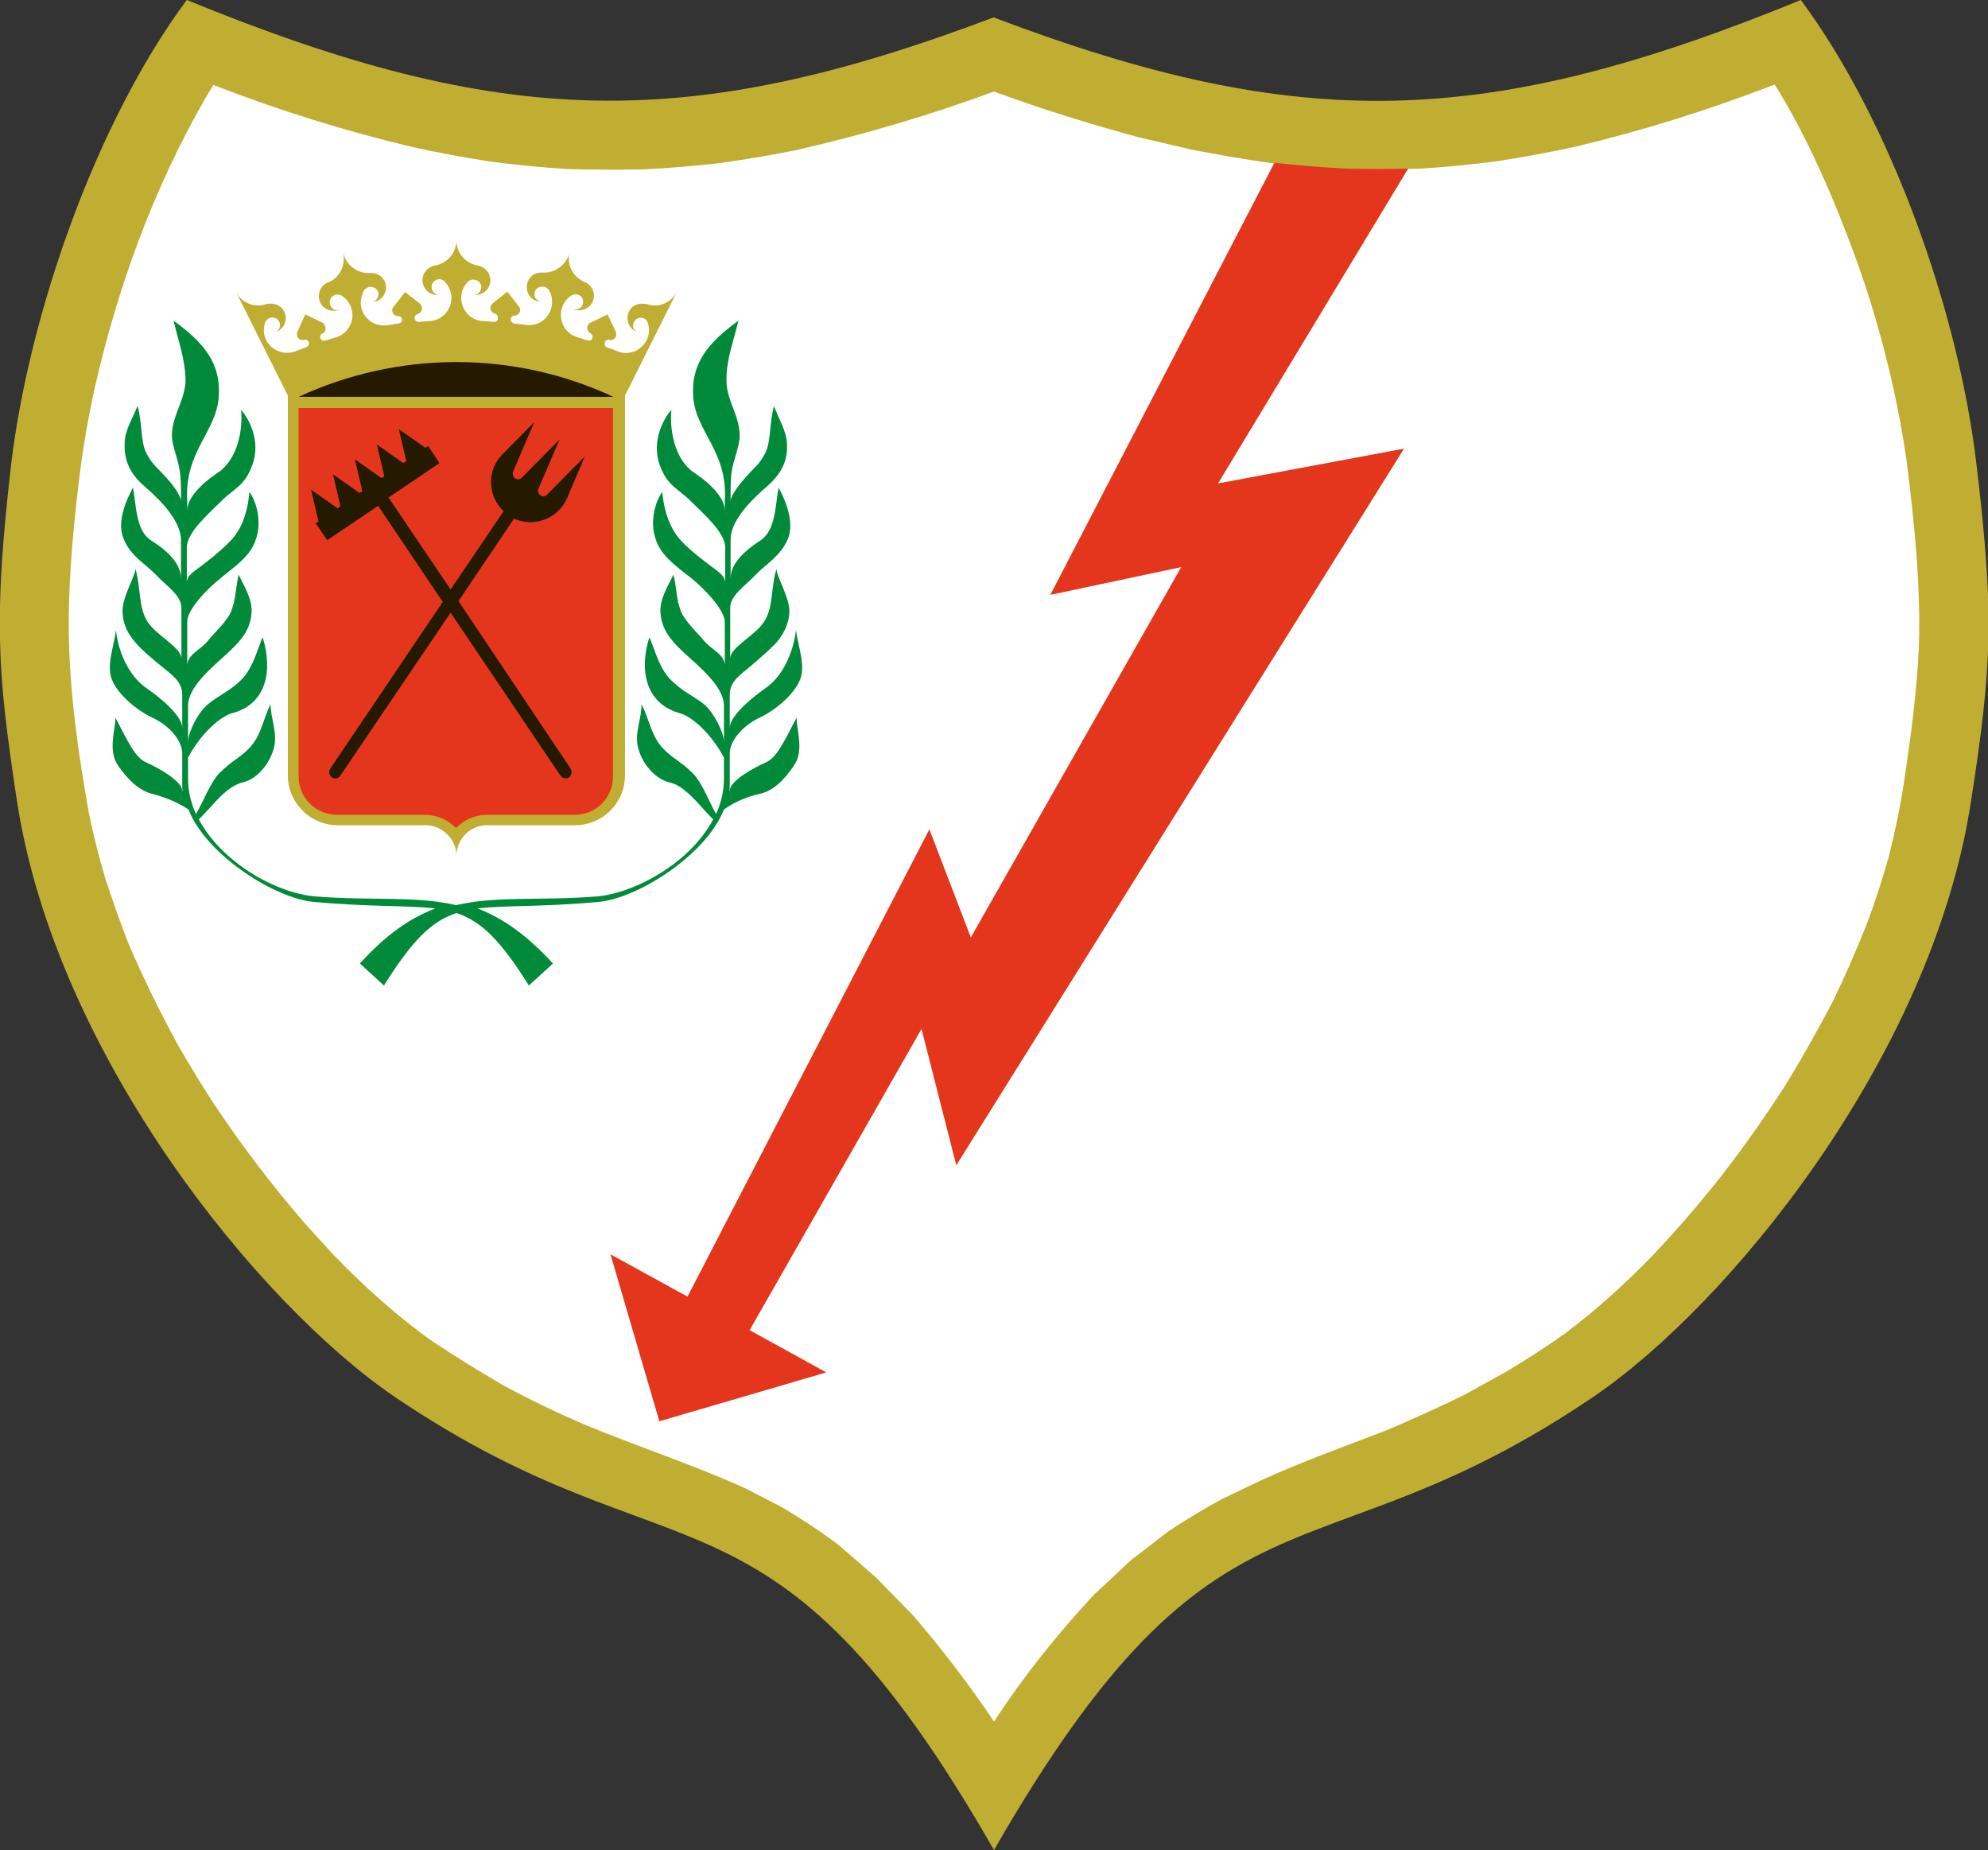<?xml version="1.0" encoding="UTF-8" standalone="no"?>
<svg
   xml:space="preserve"
   id="Слой_1"
   x="0"
   y="0"
   version="1.1"
   viewBox="0 0 480 446.6"
   sodipodi:docname="rayo-vallecano.svg"
   inkscape:version="1.4.2 (f4327f4, 2025-05-13)"
   xmlns:inkscape="http://www.inkscape.org/namespaces/inkscape"
   xmlns:sodipodi="http://sodipodi.sourceforge.net/DTD/sodipodi-0.dtd"
   xmlns="http://www.w3.org/2000/svg"
   xmlns:svg="http://www.w3.org/2000/svg"><rect x="0" y="0" width="480" height="446.6" fill="#333333" stroke="none"/><defs
     id="defs9" /><sodipodi:namedview
     id="namedview9"
     pagecolor="#ffffff"
     bordercolor="#000000"
     borderopacity="0.25"
     inkscape:showpageshadow="2"
     inkscape:pageopacity="0.0"
     inkscape:pagecheckerboard="0"
     inkscape:deskcolor="#d1d1d1"
     inkscape:zoom="1.9055083"
     inkscape:cx="239.83103"
     inkscape:cy="223.3"
     inkscape:window-width="1920"
     inkscape:window-height="1111"
     inkscape:window-x="-9"
     inkscape:window-y="-9"
     inkscape:window-maximized="1"
     inkscape:current-layer="Слой_1" /><style
     id="style1">.st0,.st2,.st3{fill-rule:evenodd;clip-rule:evenodd;fill:#c0ae33}.st2,.st3{fill:#e3361d}.st3{fill:#251900}</style><path
     d="M477.2 112c-4.3-36.6-20.6-82.7-42.4-112-76 31.1-120.7 32.3-194.9 4.2-74.1 28-118.8 26.9-194.8-4.2-21.8 29.3-38 75.5-42.4 112-1.6 14-2.5 24.7-2.7 34.2v8c.2 12 1.7 23.3 4.1 39.2 9.5 61.8 58.8 121.8 91.2 143.8 68.4 46.3 90.4 14.7 144.7 109.4 54.4-94.7 76.3-63 144.7-109.4 32.5-22 81.8-82 91.2-143.8 2.5-16 3.9-27.2 4.2-39.2v-8.1c-.3-9.4-1.2-20-2.9-34.1"
     class="st0"
     id="path1" /><path
     d="M334.7 345.3c6.3-2.7 12.6-5.5 18.7-8.5l10.5-5.8c4.8-2.9 9.5-5.9 14.1-9.2 7.7-5.8 14.6-12.1 21.3-19 5.7-6.1 11.1-12.3 16.3-18.9 5.6-7.2 10.7-14.5 15.6-22.1 3.9-6.4 7.5-12.8 11-19.4 3.3-6.7 6.2-13.4 8.9-20.3 1.9-5.2 3.5-10.2 5-15.5 1.5-6.1 2.8-12.2 3.7-18.4 1.6-10.6 3-21.2 3.5-31.9.5-15.2-1.1-30.4-3-45.4-1.7-11.6-4.2-22.9-7.5-34.1-1.4-4.8-2.9-9.4-4.6-14.1-5.3-14.5-11.5-29.1-19.7-42.3-15.8 6.1-31.7 11.1-48.1 15-6.3 1.4-12.5 2.5-18.8 3.5-6.2.8-12.2 1.4-18.4 1.8-6.2.2-12.2.2-18.4.1-6.2-.3-12.3-.8-18.4-1.5-6.4-.9-12.5-2-18.8-3.2l-12.8-3c-11.8-3.2-23.4-6.8-34.8-11-15.5 5.7-31.4 10.4-47.6 14.1-6.3 1.3-12.5 2.3-18.8 3.2-6.2.7-12.3 1.2-18.4 1.5-6.2.1-12.2.1-18.4-.1-6.2-.4-12.3-1-18.4-1.8-6.4-1-12.5-2.1-18.8-3.5-16.4-3.9-32.4-8.9-48.1-15l-1.8 3c-12.7 22.1-21.4 46-27 70.9-1.2 5.6-2.2 11.1-3 16.7-1.8 13.7-3.2 27.6-3.1 41.4.2 14.8 2.3 29.5 4.9 44 1.1 5.3 2.4 10.4 3.9 15.5 1.7 5.2 3.5 10.3 5.5 15.5 3.7 8.6 7.7 16.8 12.2 25 2.8 4.8 5.6 9.5 8.7 14.2C58.7 277 66 286.6 74.2 296l6.5 7.1c7.5 7.7 15.2 14.7 24 20.9 5.5 3.6 11.1 7.1 16.8 10.4 6.3 3.4 12.7 6.5 19.4 9.4 13 5.4 26.3 9.7 39.1 15.5l8.9 4.6c4.7 2.8 9.1 5.7 13.5 9l9 7.8 9.1 9.3c7 8.2 13.5 16.6 19.5 25.6 7.1-10.9 15.2-21 24-30.5l9.1-8.5 9.1-7c4.4-2.9 8.8-5.6 13.4-8l8.8-4.2c10-4.6 20.2-8.2 30.3-12.1"
     style="fill-rule:evenodd;clip-rule:evenodd;fill:#fff"
     id="path2" /><path
     d="m307.7 39.3-54.1 104.3 31.6-6.7-50.8 89.4-10-26.1L166 313l-18.6-10.2 11.8 40.3 40.3-11.8-18.5-10.2 41.5-72.7 8.4 32.9 108.1-173-44.9 8.4 45.9-76c-5 .1-10 .1-15.1 0-5.8-.3-11.5-.8-17.2-1.4"
     class="st2"
     id="path3" /><path
     d="M176.2 181.9c0-3.2 3.3-6.8 7.1-8.6 3.9-1.8 8.5-5.7 9.9-9.3s-.7-8.5-1-12c-.5 4.7-2.8 10.9-7.2 14s-8.8 7.1-8.8 9.7v-8c0-3.3 2.7-4.9 4.8-6.7s4.7-4 6.4-5.8c1.6-1.9 3.1-4.3 3.2-7.7 0-3.4-3.3-8.7-3.1-10.2-1.4 4.3-.7 9.1-2.9 12.6-2.1 3.5-8.3 6.3-8.3 9.1v-12.3c0-3 3.7-5.3 6.2-8 2.5-2.6 5.9-4.4 7.7-8.5 1.7-4.1-.5-9.3-2.2-12.5-.8 3.8-.6 10.2-4.3 12.7-3.7 2.4-7.3 5.5-7.3 9.3v-9.4c0-4.4 4.4-9.1 8.8-12.9s5-7.4 4.8-10.5-2-5.7-3.1-8.9c-1.2 4.1-.7 8.5-2.1 11.3s-2.7 3.6-4.3 5.4-4.1 4.7-4.1 6.4v-1.7c0-2.1 0-4.3.4-6.3.6-2.9 1.8-5.6 1.8-8.1-.1-4.9-3.3-8.5-3.2-13.4 0-4.9 1.7-9.2 2.9-14.2-7.4 5.4-11.6 10.4-10.9 18.7.8 8.4 8.4 13 7.6 24.9v2.3c0-2.8-2.8-6.1-7.4-9.2-.8-.5-1.5-1.2-2.1-1.9-2.9-3.5-3.8-9-3.4-13.3-2.1 2.5-4.7 7.6-2.9 13.1 1.6 4.7 3.9 5.7 6.3 7.8.4.3.8.7 1.2 1.1 2.9 2.9 8.4 7.6 8.4 11.2v8.6c0-1.6-1.4-2.5-3.4-4-2.5-1.9-4.2-3.2-6.2-5.1l-.7-.7c-2.2-2.2-4.3-5.9-4.9-12.1-1.2 1.4-3.8 7.4-.9 13 1.2 2.3 3.2 4.1 6.4 6.6.4.3.7.6 1.2.9 3.6 2.9 8.1 7.7 8.4 10.6v10.8c0-2.7-3.1-3.8-4.9-5.9-1.4-1.7-3.3-3.4-4.7-5.5-.3-.4-.6-.8-.8-1.3-1.3-2.7-1.2-6.2-2-9.3-1.3 2.8-3.5 6-3.1 9.6.4 3.5 2 5.9 5.7 9.3l.1.1c3.8 3.5 9.5 8.1 9.5 12.7v8.7c0-2.1-2.2-6.7-4.6-8.9-1.4-1.2-3.2-2.2-5-3.4-1.4-1-2.8-2.1-3.9-3.4-2.4-3-3.1-6.3-4.5-9.6-2.5 7.9-1 15.9 7.1 18.3.4.1.9.3 1.4.5 3.4 1.7 7.2 5.9 9.5 10.3v5.1c0 3-.7 5.8-1.9 8.5-1.8-3.1-3.2-7.3-5.6-9.8-.7-.7-1.4-1.3-2.1-1.9-1.9-1.5-4-2.7-5.7-4.8-2.3-2.8-2.8-6.5-4.6-10 0 3.4-1.5 6.4-1 9.7s3.4 8.1 7.8 9.2c1.3.3 2.4.9 3.5 1.8 2.6 2 4.8 5 7 7.1-1.7 3.2-4.2 6.2-7 8.7-6.4 5.7-14.9 9.4-21.1 9.9-13.6 1.1-24.1-.2-34 2.1-9.9-2.3-20.4-1-34-2.1-6.2-.5-14.7-4.1-21.1-9.9-2.8-2.5-5.3-5.5-7-8.7 2.2-2.1 4.4-5 7-7.1 1.1-.8 2.3-1.5 3.5-1.8 4.4-1 7.3-5.9 7.8-9.2s-.9-6.3-1-9.7c-1.7 3.5-2.2 7.2-4.6 10-1.7 2.1-3.8 3.2-5.7 4.8-.7.6-1.4 1.2-2.1 1.9-2.3 2.5-3.7 6.7-5.6 9.8-1.2-2.7-1.9-5.5-1.9-8.5v-5.1c2.3-4.4 6.1-8.6 9.5-10.3.5-.2.9-.4 1.4-.5 8.1-2.3 9.6-10.3 7.1-18.3-1.4 3.4-2.1 6.6-4.5 9.6-1.1 1.3-2.5 2.4-4 3.4-1.8 1.2-3.6 2.2-4.9 3.4-2.4 2.1-4.6 6.7-4.6 8.9v-8.7c0-4.6 5.7-9.2 9.5-12.7 0 0 .1 0 .1-.1 3.8-3.5 5.3-5.8 5.7-9.3.4-3.6-1.8-6.8-3.1-9.6-.7 3.2-.7 6.6-2 9.3-.2.5-.5.9-.8 1.3-1.4 2.1-3.3 3.7-4.7 5.5-1.7 2.1-4.9 3.2-4.9 5.9v-10.8c.2-2.9 4.7-7.7 8.4-10.6.4-.3.7-.6 1.1-.9 3.2-2.5 5.2-4.3 6.4-6.6 2.9-5.6.3-11.7-.9-13-.5 6.2-2.6 9.9-4.9 12.1l-.7.7c-2 1.9-3.6 3.2-6.1 5.1-2 1.5-3.4 2.3-3.4 4v-8.6c0-3.6 5.5-8.3 8.4-11.2.4-.4.8-.8 1.2-1.1 2.4-2.1 4.7-3.1 6.3-7.8 1.9-5.5-.7-10.6-2.8-13.1.4 4.2-.5 9.8-3.5 13.3-.6.7-1.3 1.4-2.1 1.9-4.6 3.1-7.4 6.4-7.4 9.2V121c-.7-11.9 6.8-16.5 7.6-24.9.7-8.3-3.5-13.3-10.9-18.7 1.2 5 2.8 9.4 2.9 14.2 0 4.9-3.2 8.5-3.3 13.4 0 2.5 1.3 5.2 1.8 8.1.4 2.1.4 4.3.4 6.3v1.7c0-1.7-2.4-4.6-4.1-6.4-1.6-1.8-2.9-2.6-4.3-5.4-1.4-2.7-.9-7.2-2.1-11.3-1.2 3.1-3 5.7-3.1 8.9-.1 3.1.4 6.7 4.8 10.5s8.7 8.5 8.8 12.9v9.4c0-3.8-3.5-6.9-7.3-9.3-3.7-2.4-3.5-8.8-4.3-12.7-1.7 3.2-4 8.4-2.2 12.5 1.7 4.1 5.2 5.9 7.7 8.5 2.5 2.7 6.2 5 6.2 8V159c0-2.8-6.2-5.6-8.3-9.1s-1.5-8.2-2.8-12.6c.1 1.5-3.2 6.8-3.1 10.2 0 3.4 1.5 5.8 3.2 7.7 1.6 1.9 4.3 4.1 6.4 5.8 2.1 1.8 4.8 3.4 4.8 6.7v8c0-2.6-4.3-6.6-8.8-9.7-4.4-3.1-6.8-9.3-7.2-14-.3 3.5-2.4 8.4-1 12s6 7.5 9.9 9.3 7.1 5.4 7.1 8.6v7.1c0 .7 0 1.4.1 2.1l-.1-.2c0-2.4-6.1-5.7-8.8-6.9s-4.6-5.6-7.3-10.7c-.2 3.5-1.8 8 .6 11.5s5.1 6 8.1 6.8c2.4.6 5.9 1.8 8.9 3.8 1.8 4.5 5.4 8.7 9.6 12.2 6.8 5.7 15.1 9.6 20.5 10.1 14 1.3 22.8.8 29.5 1.6-6 2.3-11.8 6.2-18.2 13.3l5.8 5.3c6.9-11 11.5-15.5 17.5-17.5 6 2 10.6 6.5 17.5 17.5l5.8-5.3c-6.4-7-12.2-11-18.2-13.3 6.7-.8 15.4-.3 29.4-1.6 5.4-.5 13.7-4.4 20.5-10.1 4.2-3.5 7.8-7.7 9.6-12.2 2.9-2.1 6.4-3.3 8.8-3.8 3-.7 5.7-3.2 8.1-6.8 2.4-3.5.8-7.9.6-11.5-2.7 5.1-4.6 9.5-7.3 10.7s-8.8 4.4-8.8 6.9l-.1.2c.1-.7.1-1.4.1-2.1z"
     style="fill-rule:evenodd;clip-rule:evenodd;fill:#008a3a"
     id="path5" /><path
     d="M119.3 77.7c-.8 0-1.7-.2-2.7-.2-4.8-.3-7-6.1-3.6-9.5 1.1-1.1 3.2-.3 3.2 1.3 0 1-.8 1.9-1.9 1.9h.5c2 0 3.6-1.6 3.6-3.6 0-1.7-1.3-3.2-3-3.5-3-.5-5.2-3-5.2-6.1 0 3-2.2 5.6-5.2 6.1-1.7.3-3 1.8-3 3.5 0 2 1.6 3.6 3.5 3.6h.6c-1 0-1.9-.8-1.9-1.9 0-1 .8-1.9 1.9-1.9.5 0 .9.2 1.3.6 1 1.1 1.6 2.5 1.6 3.9 0 2.9-2.2 5.4-5.2 5.6-.7 0-1.7.1-2.6.2-.7 0-1.1-.4-1.1-1 0-.4.3-.7.7-.9.6-.1 1.1-.7 1.1-1.4 0-.4-.2-.8-.5-1.1l-3.6-2.8-2.8 3.6c-.2.2-.3.5-.3.8 0 .8.6 1.4 1.4 1.4.6 0 1 .4 1 .9s-.4.8-.8.9c-.7.1-1.7.2-2.5.4-3.6.6-6.7-2-6.7-5.5 0-1 .3-2 .8-2.9 1-1.5 3.5-.9 3.5 1 0 .8-.7 1.6-1.5 1.8 1.8-.1 3.3-1.6 3.3-3.5 0-2-1.6-3.5-3.6-3.5h-.2c-3 .2-5.8-1.8-6.5-4.8.1.5.1.9.1 1.4 0 2.5-1.5 4.8-3.8 5.7-1.4.5-2.2 1.8-2.2 3.3 0 2 1.5 3.5 3.5 3.5.5 0 1 0 1.4-.2-1.2.3-2.3-.6-2.3-1.8 0-1 .8-1.9 1.8-1.9.4 0 .7.1 1 .2 1.6 1 2.7 2.8 2.7 4.8 0 2.4-1.6 4.6-3.9 5.3-.8.2-1.7.6-2.6.8-.7.2-1.3-.2-1.3-.9 0-.4.2-.7.6-.8.5-.2.7-.7.7-1.3 0-.5-.3-1-.7-1.3l-4.2-2-1.9 4.2c-.1.1-.1.3-.1.6 0 .8.6 1.4 1.4 1.4.1 0 .3 0 .4-.1.6-.1 1.1.3 1.1.9q0 .6-.6.9l-2.4.9c-3.8 1.6-7.9-1.1-7.9-5q0-.9.3-1.8c.7-2 3.6-1.5 3.6.6 0 .7-.4 1.4-1.1 1.7 1.5-.5 2.5-1.9 2.5-3.4 0-2-1.6-3.5-3.6-3.5-.3 0-.7 0-1.1.1-2.9 1-6.1-.3-7.4-3.1l12.6 25.2v91.7c0 6.6 5.4 12 12 12h21.2c4.1 0 7.5 3.4 7.5 7.4 0-4 3.3-7.4 7.4-7.4h21.3c6.6 0 12-5.4 12-12V95.5l12.6-25.2c-1.4 2.8-4.4 4.1-7.4 3.1-.3 0-.7-.1-1.1-.1-2 0-3.5 1.5-3.5 3.5 0 1.5 1 2.9 2.4 3.4-1.8-.8-1.1-3.5.8-3.5.8 0 1.5.5 1.7 1.2q.3.9.3 1.8c0 3-2.5 5.5-5.5 5.5-.8 0-1.5-.1-2.1-.4-.8-.3-1.6-.7-2.5-.9-1-.4-.7-1.9.3-1.9h.2c.1.1.2.1.3.1.8 0 1.4-.6 1.4-1.4 0-.2-.1-.4-.1-.6l-2-4.2-4.1 2c-.5.2-.8.7-.8 1.3s.4 1 .8 1.3c.3.2.5.5.5.8 0 .5-.4.9-.9.9h-.3c-.8-.2-1.6-.6-2.5-.8-4.6-1.4-5.4-7.5-1.4-10.1 1.3-.7 2.8.1 2.8 1.6 0 1-.8 1.8-1.9 1.8h-.4c.4.2.8.2 1.3.2 2 0 3.6-1.5 3.6-3.5 0-1.5-.9-2.8-2.2-3.3-2.9-1.2-4.4-4.2-3.7-7.1-.7 2.9-3.5 5-6.5 4.8h-.3c-2 0-3.5 1.5-3.5 3.5 0 1.9 1.4 3.5 3.3 3.5-2.2-.5-1.8-3.6.4-3.6.7 0 1.3.3 1.6.8.6.9.8 1.9.8 2.9 0 3.1-2.5 5.6-5.6 5.6-.3 0-.6 0-.9-.1-.9-.1-1.7-.2-2.6-.3-1.2-.2-1.1-1.9 0-1.9.7 0 1.4-.6 1.4-1.4 0-.3-.1-.6-.3-.8l-2.8-3.6-3.5 2.8c-.3.2-.6.7-.6 1.1 0 .7.5 1.3 1.1 1.4.4.1.7.5.7.9.1.7-.3 1.1-.9 1.1"
     class="st0"
     id="path6" /><path
     d="M148.1 95.8h-76c24.2-11.2 52-11.2 76 0"
     class="st3"
     id="path7" /><path
     d="M148.1 98.5h-76v89c0 5.1 4.2 9.2 9.3 9.2h21.2c2.8 0 5.6 1.2 7.5 3.2 1.9-2 4.6-3.2 7.4-3.2h21.3c5.1 0 9.2-4.1 9.2-9.2v-89z"
     class="st2"
     id="path8" /><path
     d="m110.7 145.1 13.4-19.9c4.9 2.2 10.6 0 12.8-4.9l4.3-10.1-9.1 9.2c-.2.3-.6.4-.9.4-.7 0-1.3-.6-1.3-1.3 0-.2 0-.4.1-.5l5.1-11.9-9.1 9.2c-.2.3-.6.4-.9.4-.7 0-1.3-.6-1.3-1.3 0-.2 0-.4.1-.6l5.1-11.9-7.7 7.8c-3.8 3.8-3.6 10 .3 13.7l-12.8 18.9-15-22.2 12.3-8.3-2.7-4.1-.7.4-6.4-4.5 1.8 7.7-.7.5-6.4-4.5 1.8 7.7-.7.4-6.4-4.5 1.8 7.7-.7.4-6.4-4.5 1.8 7.7-.7.5-6.4-4.5 1.8 7.7-.7.4 2.8 4.1 12.3-8.3 15.6 23.2-27.2 40.3c-.1.2-.2.5-.2.8 0 1.5 1.9 2.1 2.7.8l26.6-39.3 26.5 39.3c.3.4.7.7 1.3.7.8 0 1.4-.7 1.4-1.5 0-.3-.1-.6-.2-.8z"
     class="st3"
     id="path9" /></svg>
